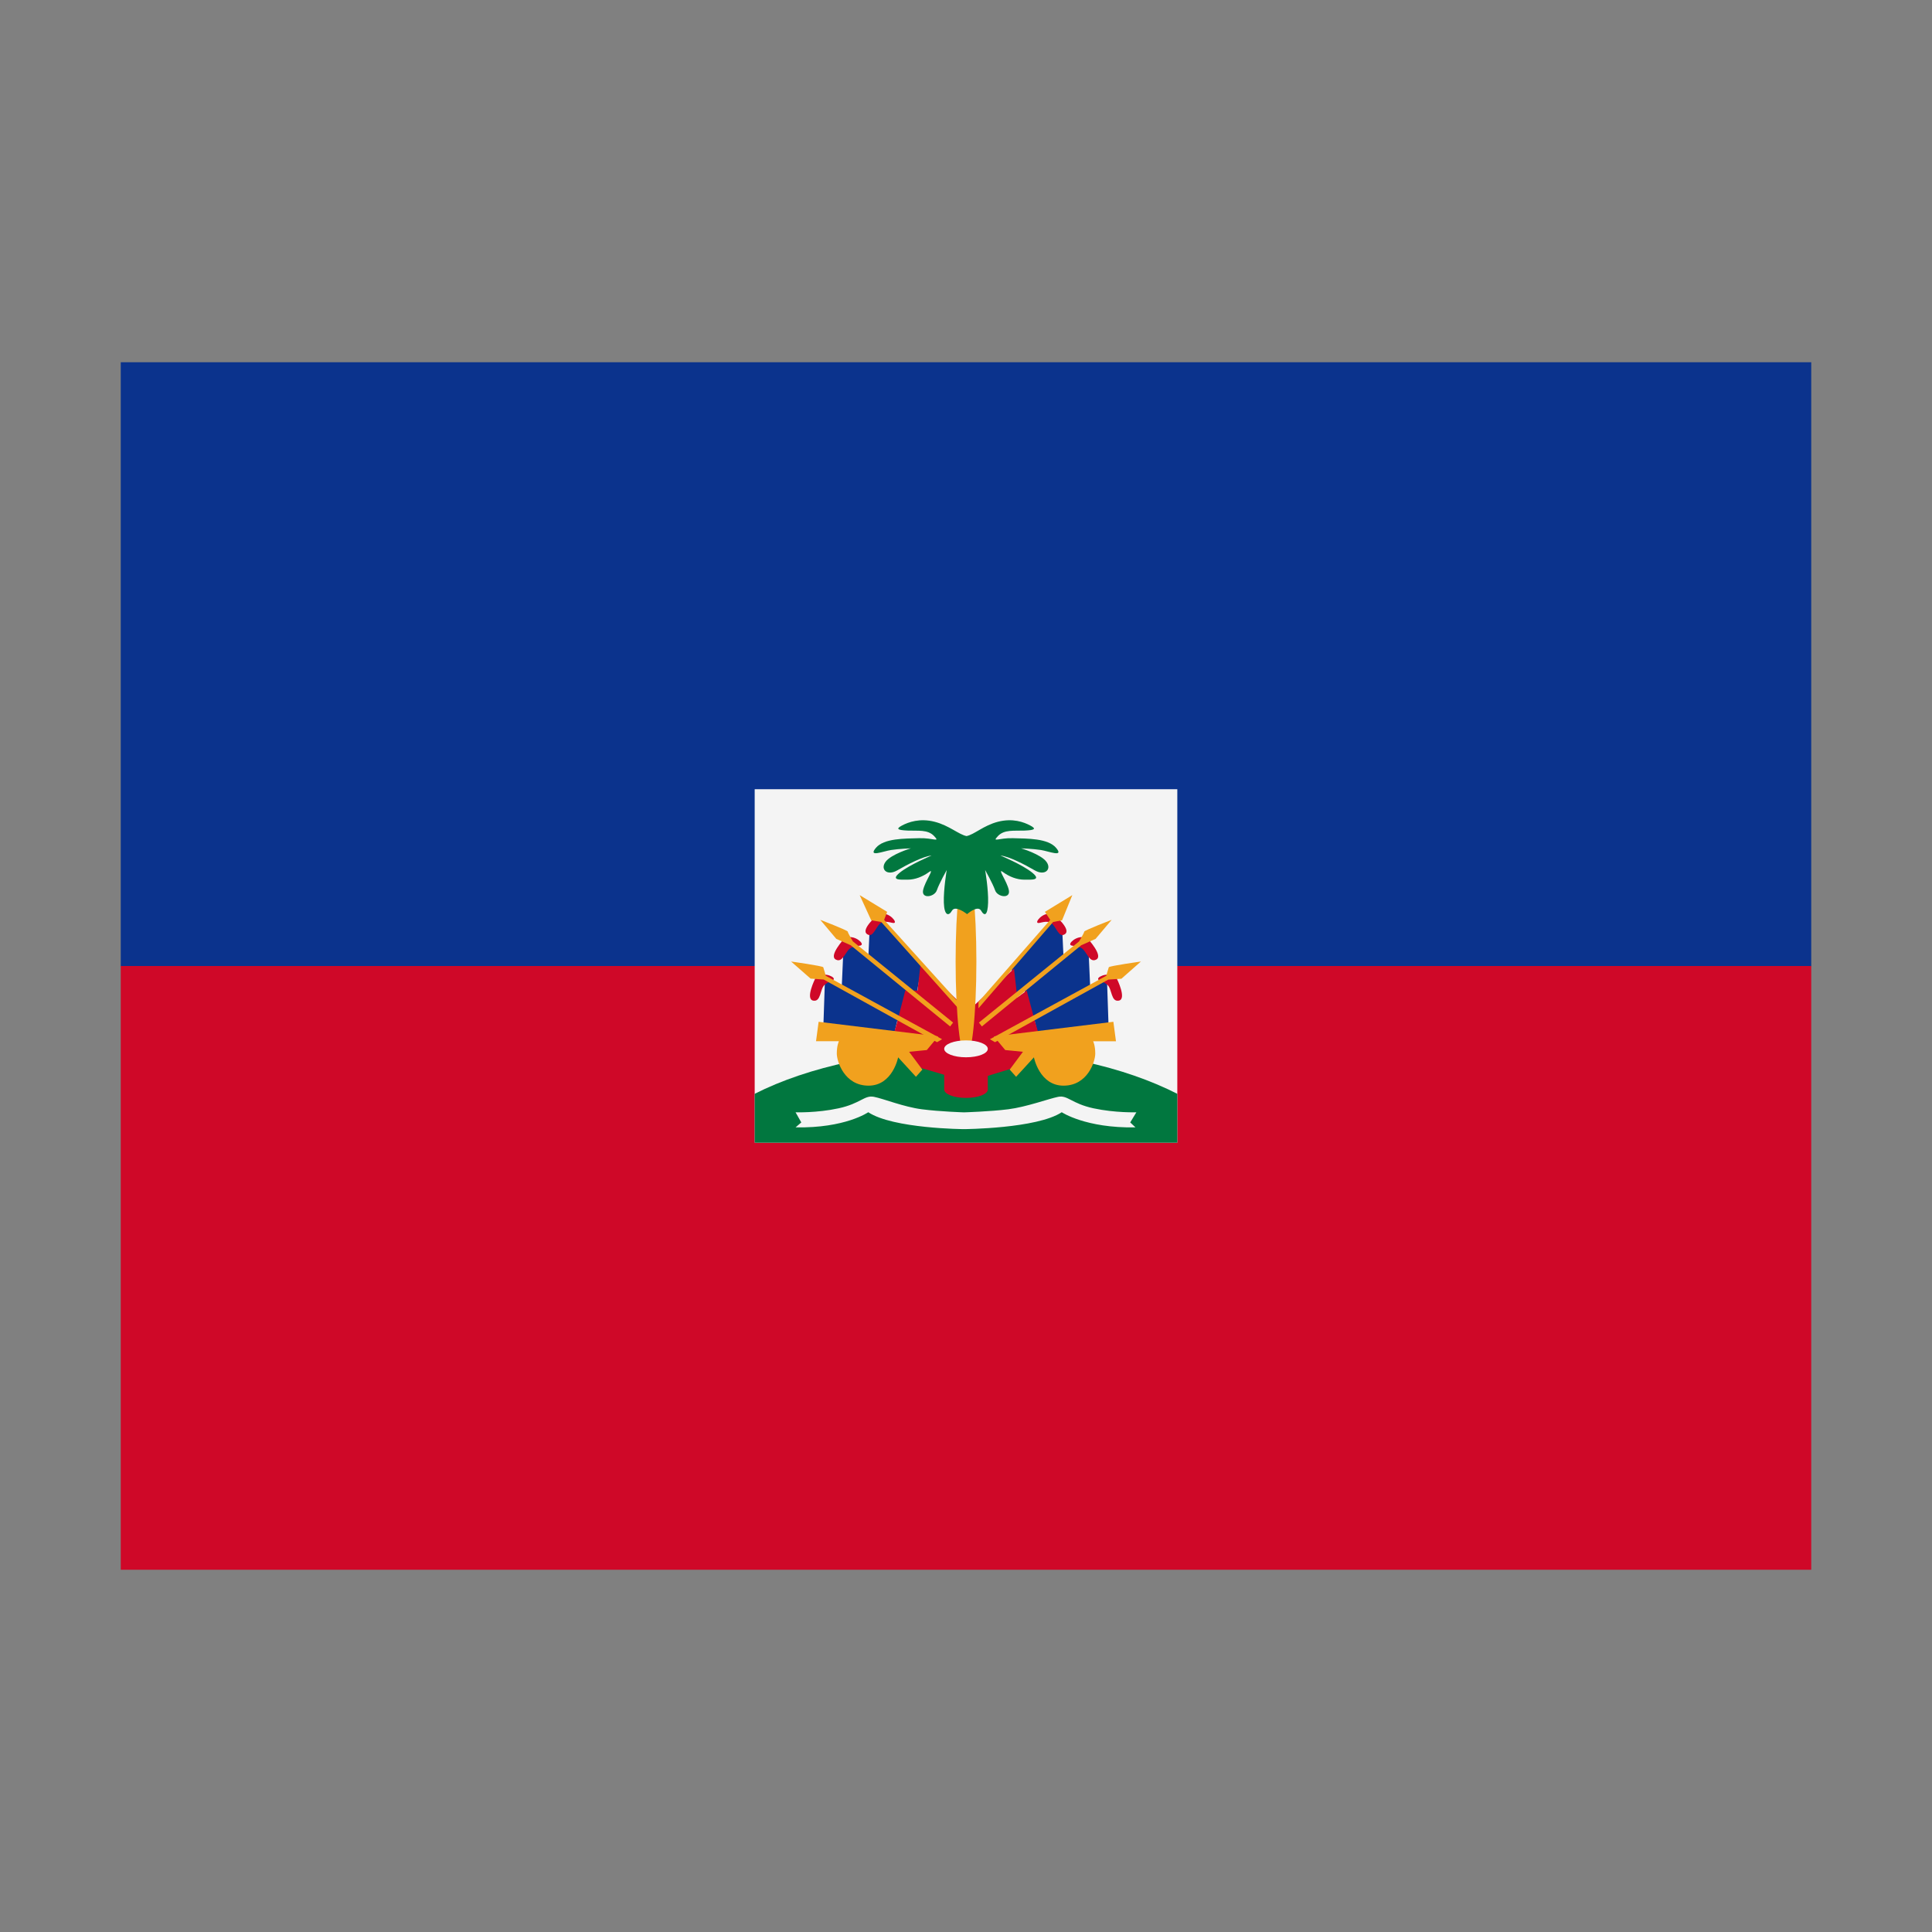 <svg width="32" height="32" viewBox="0 0 32 32" xmlns="http://www.w3.org/2000/svg">
  <rect x="0" y="0" width="32" height="32" fill="#808080" stroke="none"/>
  <polygon fill="#0b338d" points="2,6 30,6 30,16 29,17 3,17 2,16" />
  <rect fill="#CF0828" x="2" y="16" width="28" height="10" />
  <path fill="#f4f4f4" d="M12.5,13.072h7v5.855h-7V13.072z" />
  <path fill="#01773f" d="M19.5,18.117c-0.881-0.447-2.075-0.727-3.469-0.727c-1.393,0-2.649,0.28-3.531,0.727v0.81h7C19.5,18.928,19.5,18.117,19.5,18.117z" />
  <path fill="#0b338d" d="M14.579,15.235l0.685,0.771l-0.086,0.483l-0.148-0.084l-0.134,0.504h-0.035l-0.063,0.266l-1.163-0.098l0.028-0.83l0.28,0.081l0.034-0.775l0.407,0.277l0.021-0.469L14.579,15.235z" />
  <path fill="#CF0828" d="M16.038,16.742v1.177l-0.882-0.259l-0.225-0.329l-0.154-0.112l0.084-0.297l0.133-0.515h0.203l0.05-0.434L16.038,16.742z M13.502,16.209c0.105-0.126,0.302-0.042,0.308,0c0.007,0.042-0.077,0.035-0.154,0.105c-0.077,0.07-0.056,0.287-0.189,0.259C13.334,16.545,13.502,16.209,13.502,16.209z M13.978,15.553c0.136-0.092,0.302,0.043,0.296,0.086c-0.005,0.042-0.084,0.012-0.177,0.058c-0.093,0.046-0.134,0.261-0.254,0.196C13.723,15.83,13.978,15.553,13.978,15.553z M14.539,15.152c0.146-0.073,0.293,0.082,0.283,0.123c-0.011,0.041-0.114-0.032-0.212,0.002c-0.099,0.034-0.138,0.274-0.249,0.195C14.25,15.393,14.539,15.152,14.539,15.152z" />
  <path fill="#F1A11E" d="M14.239,14.826l0.455,0.277l-0.05,0.133l1.227,1.359v0.105l-1.275-1.429l-0.166-0.028L14.239,14.826z M13.586,15.235c0,0,0.456,0.175,0.456,0.196c0,0.021,0.084,0.161,0.084,0.161l1.66,1.345l-0.049,0.064l-1.647-1.345l-0.238-0.105C13.852,15.551,13.586,15.235,13.586,15.235z M13.103,15.926c0,0,0.526,0.073,0.533,0.095c0.007,0.021,0.042,0.141,0.042,0.141l1.926,1.051l-0.084,0.049l-1.877-1.038L13.426,16.209L13.103,15.926z" />
  <path fill="#F1A11E" d="M13.559,16.924l1.98,0.242l-0.188,0.226l-0.293,0.029l0.219,0.295l-0.106,0.119l-0.295-0.322c0,0-0.091,0.469-0.49,0.469c-0.399,0-0.526-0.399-0.526-0.533c0-0.134,0.035-0.203,0.035-0.203h-0.379C13.516,17.246,13.559,16.924,13.559,16.924z" />
  <path fill="#0b338d" d="M17.473,15.193l-0.716,0.848l0.029,0.49l0.184-0.126l0.133,0.504h0.035l0.063,0.266l1.163-0.098l-0.028-0.83l-0.28,0.081l-0.035-0.775l-0.407,0.277l-0.022-0.469L17.473,15.193z" />
  <path fill="#CF0828" d="M16.038,16.742v1.177l0.844-0.259l0.205-0.329l0.145-0.112l-0.089-0.297l-0.138-0.515l-0.156,0.116l-0.054-0.48L16.038,16.742z M18.498,16.209c-0.106-0.126-0.302-0.042-0.309,0c-0.007,0.042,0.078,0.035,0.155,0.105c0.077,0.07,0.056,0.287,0.189,0.259C18.666,16.545,18.498,16.209,18.498,16.209z M18.022,15.553c-0.136-0.092-0.301,0.043-0.296,0.086c0.005,0.042,0.084,0.012,0.178,0.058c0.093,0.046,0.133,0.261,0.254,0.196C18.276,15.83,18.022,15.553,18.022,15.553z M17.462,15.152c-0.147-0.073-0.293,0.082-0.283,0.123c0.011,0.041,0.113-0.032,0.211,0.002c0.099,0.034,0.138,0.274,0.249,0.195C17.75,15.393,17.462,15.152,17.462,15.152z" />
  <path fill="#F1A11E" d="M17.761,14.826l-0.454,0.277l0.088,0.133l-1.188,1.359v0.105l1.236-1.429l0.148-0.028L17.761,14.826z M18.413,15.235c0,0-0.455,0.175-0.455,0.196c0,0.021-0.084,0.161-0.084,0.161l-1.66,1.345l0.049,0.064l1.646-1.345l0.237-0.105C18.147,15.551,18.413,15.235,18.413,15.235z M18.897,15.926c0,0-0.526,0.073-0.532,0.095c-0.008,0.021-0.042,0.141-0.042,0.141l-1.927,1.051l0.084,0.049l1.877-1.037l0.217-0.014C18.575,16.21,18.897,15.926,18.897,15.926z" />
  <path fill="#F1A11E" d="M18.441,16.924l-1.979,0.242l0.188,0.226l0.293,0.029l-0.219,0.295l0.106,0.119l0.295-0.322c0,0,0.091,0.469,0.49,0.469c0.4,0,0.526-0.399,0.526-0.532c0-0.134-0.035-0.203-0.035-0.203h0.378C18.484,17.247,18.441,16.924,18.441,16.924z" />
  <path fill="#f4f4f4" d="M18.822,18.423c0,0-0.347,0.012-0.711-0.066c-0.364-0.079-0.427-0.222-0.585-0.19c-0.158,0.032-0.525,0.168-0.826,0.206c-0.301,0.038-0.733,0.051-0.733,0.051s-0.397-0.012-0.699-0.051c-0.301-0.039-0.633-0.175-0.792-0.206c-0.158-0.032-0.222,0.111-0.586,0.19c-0.364,0.079-0.713,0.066-0.713,0.066l0.095,0.168l-0.095,0.082c0.824,0.015,1.204-0.251,1.204-0.251c0.412,0.273,1.585,0.28,1.585,0.28s1.209-0.008,1.62-0.28c0,0,0.397,0.266,1.221,0.251l-0.087-0.082L18.822,18.423z" />
  <path fill="#F1A11E" d="M16.172,15.926c0,0.876-0.076,1.587-0.172,1.587c-0.095,0-0.172-0.711-0.172-1.587c0-0.877,0.077-1.587,0.172-1.587C16.095,14.339,16.172,15.049,16.172,15.926z" />
  <path fill="#CF0828" d="M15.639,17.372h0.722v0.673h-0.722L15.639,17.372z" />
  <path fill="#f4f4f4" d="M16.361,17.372c0,0.078-0.161,0.14-0.361,0.14c-0.199,0-0.361-0.063-0.361-0.14c0-0.077,0.162-0.14,0.361-0.14C16.2,17.232,16.361,17.295,16.361,17.372z" />
  <path fill="#CF0828" d="M16.361,18.045c0,0.078-0.161,0.14-0.361,0.14c-0.199,0-0.361-0.062-0.361-0.14c0-0.078,0.162-0.14,0.361-0.14C16.2,17.905,16.361,17.967,16.361,18.045z" />
  <path fill="#01773f" d="M17.493,14.044c-0.135-0.161-0.481-0.154-0.716-0.161c-0.235-0.007-0.353,0.077-0.248-0.035c0.105-0.112,0.268-0.084,0.439-0.091c0.172-0.007,0.202-0.028,0.096-0.084c-0.105-0.056-0.29-0.125-0.535-0.062c-0.24,0.062-0.392,0.212-0.52,0.237c-0.128-0.025-0.289-0.176-0.529-0.237c-0.245-0.063-0.435,0.006-0.54,0.062c-0.105,0.056-0.077,0.076,0.095,0.084c0.172,0.007,0.332-0.021,0.437,0.091s-0.014,0.028-0.249,0.035s-0.582,0-0.716,0.161s0.117,0.056,0.251,0.035c0.133-0.021,0.329-0.028,0.329-0.028s-0.329,0.098-0.42,0.224c-0.091,0.126,0.028,0.238,0.196,0.14c0.168-0.098,0.427-0.231,0.567-0.245c0,0-0.364,0.152-0.526,0.283c-0.161,0.131,0.008,0.117,0.13,0.117s0.248-0.049,0.353-0.126c0.105-0.077-0.069,0.154-0.098,0.302c-0.028,0.147,0.189,0.112,0.228,0c0.038-0.112,0.164-0.336,0.164-0.336s-0.055,0.322-0.048,0.54c0.007,0.217,0.079,0.231,0.135,0.133s0.25,0.058,0.25,0.058s0.176-0.156,0.232-0.058c0.056,0.098,0.109,0.084,0.116-0.133s-0.049-0.54-0.049-0.54s0.126,0.224,0.165,0.336c0.038,0.112,0.256,0.147,0.228,0c-0.028-0.147-0.203-0.379-0.098-0.302c0.105,0.077,0.231,0.126,0.353,0.126c0.123,0,0.291,0.014,0.131-0.117c-0.161-0.131-0.526-0.283-0.526-0.283c0.141,0.014,0.399,0.147,0.567,0.245c0.168,0.098,0.287-0.014,0.196-0.14c-0.091-0.126-0.42-0.224-0.42-0.224s0.196,0.007,0.33,0.028C17.376,14.101,17.628,14.205,17.493,14.044z" />
</svg>